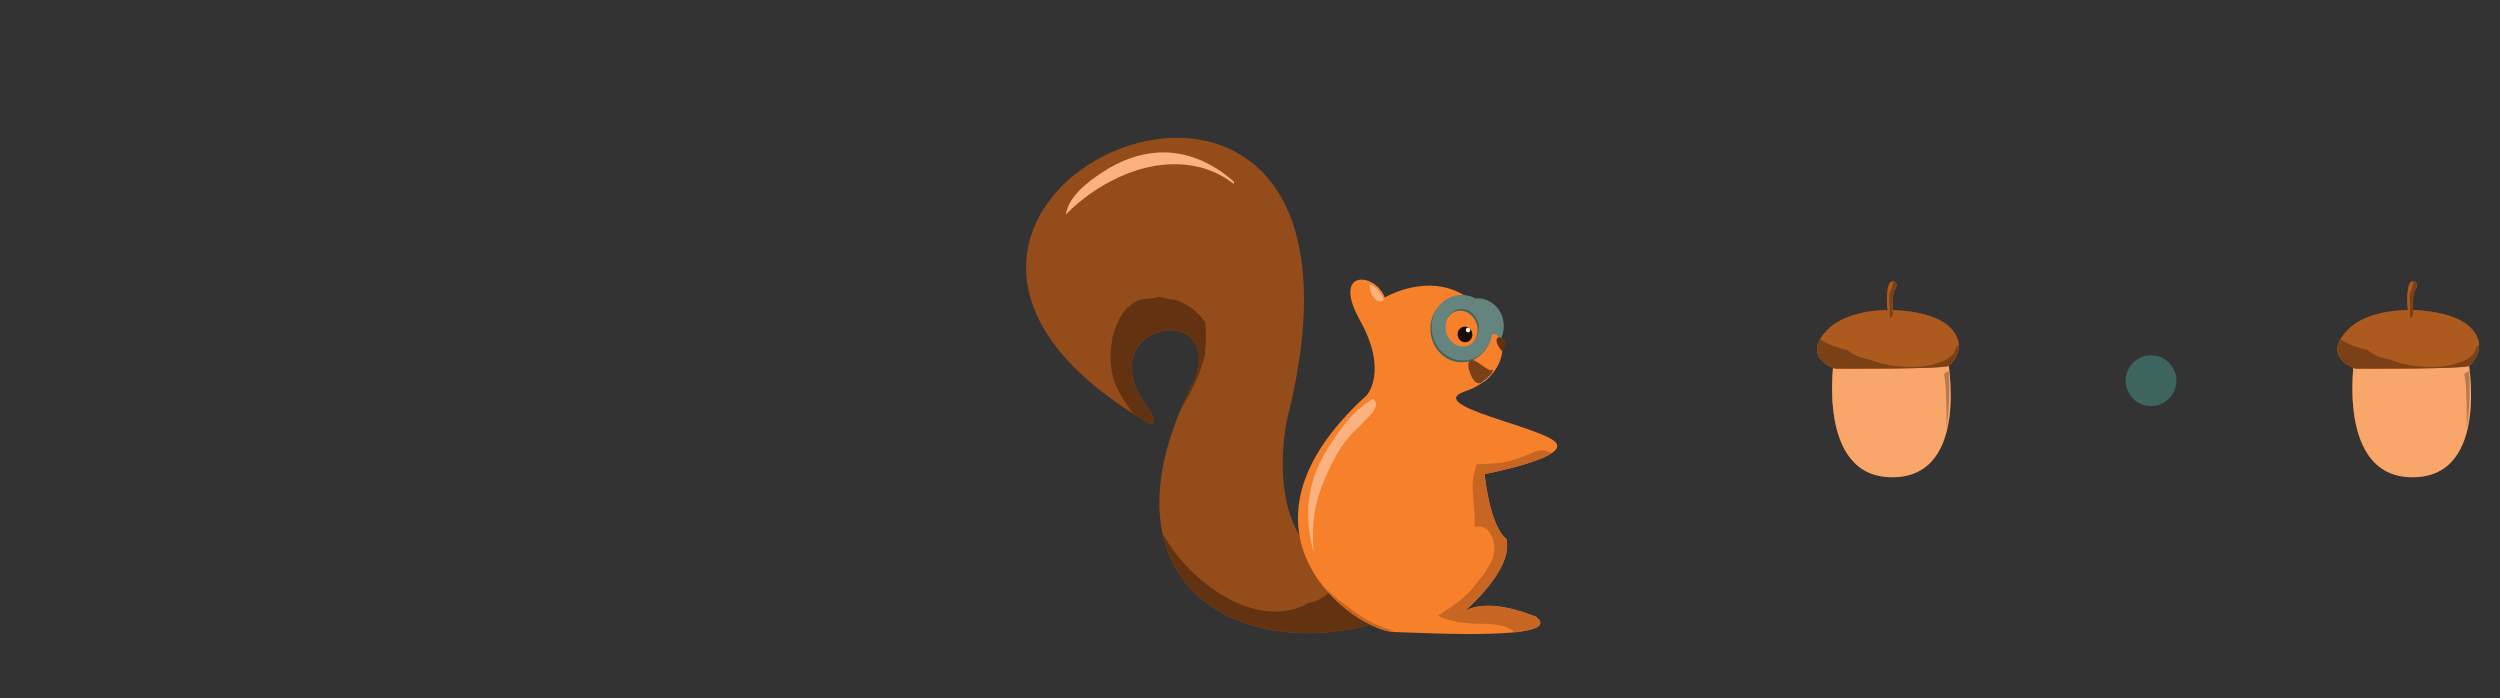<svg width="394" height="110" viewBox="0 0 394 110" fill="none" xmlns="http://www.w3.org/2000/svg">
<rect x="0" y="0" width="394" height="110" fill="#333333" stroke="none"/>
<g clip-path="url(#clip0_1459_4065)">
<path d="M216.385 98.344C194.493 104.4 172.058 91.311 188.237 59.901C193.096 46.932 170.679 51.069 181.205 64.71C182.456 66.768 181.804 67.116 180.774 66.523C120.912 31.375 222.99 -13.517 202.825 66.186C202.825 66.186 198.897 83.759 210.081 89.309C221.266 94.86 222.305 93.954 216.385 98.344Z" fill="#944D1A"/>
<path d="M190.753 92.535C195.051 95.694 200.695 97.754 205.651 95.327C205.816 95.248 205.963 95.153 206.097 95.053C207.095 94.86 208.051 94.513 208.86 93.889C210.388 92.706 210.689 91.045 210.259 89.397C221.276 94.851 222.275 93.978 216.387 98.347C201.571 102.444 186.508 97.774 183.332 84.588C183.347 84.501 183.367 84.416 183.385 84.328C185.196 87.602 187.867 90.417 190.753 92.538L190.753 92.535Z" fill="#633311"/>
<path d="M173.67 27.196C176.334 25.435 179.286 24.245 182.458 24.043C186.94 23.755 191.095 25.639 194.455 28.624C194.449 28.757 194.452 28.884 194.466 29.007C189.149 24.819 182.207 25.244 176.438 27.882C173.388 29.276 170.427 31.294 167.968 33.816C168.449 30.874 171.467 28.655 173.668 27.199L173.67 27.196Z" fill="#FAB380"/>
<path d="M175.027 56.802C175.022 56.705 175.019 56.636 175.017 56.591C175.017 56.486 175.016 56.384 175.016 56.279C175.022 56.001 175.034 55.725 175.051 55.447C175.091 54.8 175.168 54.154 175.281 53.517C175.309 53.358 175.341 53.199 175.374 53.042C175.448 52.753 175.529 52.466 175.62 52.185C175.814 51.584 176.055 51.014 176.306 50.436C176.327 50.391 176.343 50.353 176.354 50.322C176.372 50.296 176.395 50.263 176.423 50.216C176.607 49.926 176.779 49.631 176.979 49.351C177.126 49.144 177.285 48.947 177.441 48.749C177.548 48.638 177.657 48.532 177.77 48.427C177.952 48.26 178.142 48.101 178.335 47.95C178.409 47.894 178.488 47.839 178.562 47.785C178.597 47.765 178.643 47.741 178.701 47.705C178.927 47.603 179.141 47.478 179.369 47.384C179.493 47.333 179.62 47.286 179.747 47.239C179.763 47.237 179.779 47.232 179.797 47.227C180.056 47.183 180.31 47.122 180.571 47.087C180.697 47.071 181.791 47.045 181.138 47.032C181.678 47.042 182.202 46.946 182.67 46.745C182.684 46.745 182.699 46.748 182.713 46.749C183.574 47.033 184.46 47.199 185.355 47.286C187.189 47.922 188.786 49.097 189.964 50.839C190.109 52.542 190.08 54.247 189.887 55.932C189.167 58.992 187.67 61.932 186.012 64.717C186.002 64.729 185.992 64.743 185.98 64.755C186.627 63.188 187.378 61.572 188.237 59.901C193.096 46.932 170.679 51.069 181.205 64.71C182.456 66.768 181.804 67.116 180.774 66.523C180.043 66.094 179.339 65.663 178.655 65.232C177.726 64.062 176.88 62.834 176.214 61.494C175.954 60.971 175.721 60.442 175.534 59.886C175.507 59.806 175.483 59.724 175.457 59.643C175.446 59.6 175.432 59.542 175.411 59.463C175.362 59.203 175.297 58.946 175.248 58.684C175.135 58.057 175.087 57.432 175.025 56.8L175.027 56.802Z" fill="#633311"/>
<path d="M205.898 85.964C206.115 86.231 206.34 86.492 206.58 86.743C206.421 86.809 206.274 86.896 206.141 86.994C206.075 86.652 205.986 86.308 205.898 85.964Z" fill="#633311"/>
<path d="M233.323 54.925C231.645 55.179 230.058 53.889 229.779 52.045C229.5 50.2 230.635 48.5 232.313 48.246C233.992 47.992 235.578 49.282 235.857 51.126C236.136 52.971 235.001 54.671 233.323 54.925Z" stroke="#3E655D" stroke-width="1.82" stroke-miterlimit="10"/>
<path d="M233.516 54.646C231.838 54.9 230.251 53.61 229.972 51.766C229.693 49.921 230.828 48.221 232.506 47.967C234.185 47.713 235.771 49.003 236.05 50.847C236.329 52.691 235.194 54.392 233.516 54.646Z" stroke="#65847D" stroke-width="1.82" stroke-miterlimit="10"/>
<path d="M218.246 46.876C218.246 46.876 230.114 39.839 236.125 53.163C237.422 53.966 237.314 59.475 230.832 61.703C224.35 63.931 243.203 67.324 245.218 69.766C247.233 72.209 233.974 74.712 233.974 74.712C233.974 74.712 234.732 82.837 237.4 84.931C238.671 90.232 229.635 97.341 229.635 97.341C229.635 97.341 232.07 93.227 242.077 97.208C246.879 100.977 225.066 99.779 219.631 99.602C213.47 99.284 191.623 83.859 215.402 62.288C215.402 62.288 218.831 58.523 214.321 50.466C209.811 42.408 216.699 42.865 218.246 46.876Z" fill="#F7802B"/>
<path d="M231.627 98.245C229.905 98.116 228.135 97.792 226.626 97.036C227.039 96.779 227.443 96.508 227.825 96.226C229.923 94.937 231.804 93.317 233.181 91.274C233.709 90.752 234.177 90.132 234.511 89.447C234.794 89.02 235.036 88.569 235.225 88.088C235.563 87.233 235.6 86.121 235.341 85.154C235.301 84.938 235.233 84.736 235.132 84.552C234.663 83.472 233.755 82.735 232.419 83.057C232.455 81.71 232.336 80.348 232.224 79.014C232.079 77.295 231.915 75.74 232.457 74.182C232.569 73.86 232.629 73.529 232.645 73.2C234.338 73.059 236.052 73.124 237.721 72.7C238.856 72.411 239.953 72.005 241.037 71.549C241.644 71.293 242.247 70.999 242.913 70.976C243.175 70.966 244.422 71.095 244.4 71.51C241.591 73.271 233.976 74.709 233.976 74.709C233.976 74.709 234.734 82.834 237.402 84.928C238.374 88.983 233.314 94.098 230.883 96.275C232.453 95.406 235.752 94.688 242.079 97.205C243.842 98.589 242.015 99.302 238.73 99.644C236.927 98.031 233.881 98.414 231.627 98.245Z" fill="#C66622"/>
<path d="M213.463 96.419C214.882 97.413 216.896 98.664 218.869 99.165C219.145 99.323 219.425 99.468 219.707 99.603C219.683 99.601 219.655 99.6 219.631 99.599C217.145 99.47 212.105 96.881 208.541 92.419C210.111 93.847 211.735 95.207 213.462 96.416L213.463 96.419Z" fill="#C66622"/>
<path d="M215.831 44.794C215.876 44.808 215.919 44.816 215.964 44.834C216.846 45.16 217.762 46.21 218.102 47.265C217.989 47.327 217.875 47.392 217.764 47.454C217.725 47.477 217.689 47.502 217.651 47.528C216.847 47.56 216.333 46.741 216.001 45.997C215.95 45.595 215.896 45.191 215.829 44.795L215.831 44.794Z" fill="#FAB380"/>
<path d="M234.138 58.837C234.394 58.965 234.647 59.094 234.892 59.227C234.525 59.61 234.092 59.98 233.594 60.327C233.808 59.845 233.989 59.349 234.135 58.837L234.138 58.837Z" fill="#FAB380"/>
<path d="M216.858 63.815C216.8 64.581 215.967 65.383 215.499 65.898C214.621 66.87 213.624 67.71 212.751 68.686C210.793 70.87 209.386 73.926 208.294 76.693C207.144 79.611 206.823 82.468 206.935 85.633C206.952 86.12 206.98 86.605 207.025 87.087C206.35 84.64 206.063 82.104 206.178 79.597C206.49 76.996 207.079 74.407 208.421 72.197C208.497 72.073 208.539 71.949 208.558 71.826C209.552 70.123 210.635 68.484 211.862 66.943C212.532 66.102 213.251 65.277 214.033 64.522C214.146 64.495 214.26 64.438 214.369 64.349C215.01 63.83 215.642 63.223 216.398 62.886C216.69 63.014 216.882 63.505 216.858 63.815Z" fill="#FAB380"/>
<path d="M231.068 53.927C230.433 54.023 229.836 53.555 229.734 52.88C229.632 52.206 230.064 51.582 230.699 51.486C231.334 51.39 231.931 51.859 232.033 52.533C232.135 53.207 231.703 53.831 231.068 53.927Z" fill="#190D04"/>
<path d="M231.421 52.376C231.231 52.405 231.051 52.264 231.021 52.062C230.99 51.859 231.12 51.672 231.31 51.643C231.501 51.615 231.68 51.755 231.711 51.958C231.741 52.16 231.611 52.347 231.421 52.376Z" fill="#FEF2EA"/>
<path d="M236.687 55.325C236.687 55.325 238.416 53.358 236.125 53.163C235.263 53.653 236.687 55.325 236.687 55.325Z" fill="#633311"/>
<path d="M233.866 59.996C233.866 59.996 232.478 61.704 231.465 58.112C230.949 54.694 234.371 58.672 235.024 58.323C235.677 57.975 234.942 59.334 233.866 59.996Z" fill="#7C4016"/>
<path d="M230.855 55.957C228.83 56.263 226.916 54.708 226.58 52.483C226.243 50.259 227.612 48.207 229.637 47.901C231.662 47.595 233.576 49.151 233.913 51.375C234.249 53.6 232.88 55.651 230.855 55.957Z" stroke="#3E655D" stroke-width="2.2" stroke-miterlimit="10"/>
<path d="M231.048 55.678C229.023 55.984 227.109 54.429 226.773 52.204C226.436 49.98 227.805 47.928 229.83 47.622C231.855 47.316 233.769 48.871 234.106 51.096C234.442 53.321 233.073 55.372 231.048 55.678Z" stroke="#65847D" stroke-width="2.2" stroke-miterlimit="10"/>
<path d="M235.941 51.942C235.941 51.942 235.177 51.558 234.331 52.185" stroke="#65847D" stroke-width="1.66" stroke-miterlimit="10" stroke-linecap="round"/>
</g>
<path d="M306.908 56.249C306.908 56.249 310.623 75.074 298.35 75.214C286.077 75.355 289.055 56.442 289.055 56.442C289.055 56.442 297.104 48.895 306.908 56.249Z" fill="#944D1A"/>
<path d="M289.055 56.442C289.055 56.442 297.104 48.895 306.908 56.249C306.908 56.249 306.99 56.665 307.09 57.374C306.812 57.285 306.517 57.247 306.228 57.269C306.159 57.274 305.603 57.3 305.613 57.306C305.337 57.308 305.06 57.295 304.784 57.28C304.195 57.246 303.607 57.185 303.022 57.112C301.885 56.973 300.753 56.786 299.614 56.674C297.445 56.458 295.203 56.568 293.025 56.787C292.467 56.363 291.743 56.251 291.04 56.538C290.062 56.936 289.562 58.343 290.043 59.347C290.047 59.357 290.051 59.365 290.056 59.375C290.024 59.399 289.99 59.422 289.959 59.449C289.377 59.945 289.211 61.016 289.757 61.636C290.174 62.108 290.468 62.584 290.474 63.208C290.481 63.958 290.183 64.673 289.893 65.336C289.559 66.097 290.026 67.062 290.732 67.365C291.218 67.574 291.715 67.481 292.099 67.195C292.241 67.51 292.396 67.816 292.563 68.117C292.558 68.228 292.562 68.347 292.58 68.472C292.903 70.766 293.62 72.982 295.004 74.687C286.665 71.637 289.055 56.446 289.055 56.446L289.055 56.442Z" fill="#944D1A"/>
<path d="M307.209 57.587C307.209 57.587 310.582 54.664 307.179 51.461C303.777 48.256 292.28 47.581 288.01 51.984C283.741 56.388 289.2 58.09 289.2 58.09C289.2 58.09 307.322 58.231 307.209 57.587Z" fill="#944D1A"/>
<path d="M286.853 53.48C288.131 54.319 289.611 54.814 291.09 55.158C292.174 55.975 293.414 56.466 294.728 56.706C294.829 56.759 294.935 56.797 295.048 56.818C296.282 57.266 297.559 57.574 298.853 57.711C300.612 57.897 302.465 57.957 304.191 57.547C305.666 57.198 307.766 56.633 308.224 54.895C308.233 54.859 308.24 54.824 308.248 54.787C308.41 54.656 308.56 54.509 308.696 54.34C308.782 56.224 307.21 57.587 307.21 57.587C307.322 58.229 289.201 58.089 289.201 58.089C289.201 58.089 284.997 56.778 286.855 53.48L286.853 53.48Z" fill="#944D1A"/>
<path d="M298.333 49.633C298.333 49.633 297.987 46.52 298.7 45.489C299.414 44.458 297.762 43.389 297.486 45.673C297.211 47.956 297.585 49.614 297.765 49.983C297.945 50.351 298.333 49.633 298.333 49.633Z" fill="#944D1A"/>
<path d="M297.767 47.182C297.75 46.816 297.721 46.463 297.846 46.117C298.018 45.646 298.222 45.287 298.32 44.778C298.349 44.622 298.338 44.465 298.296 44.319C298.739 44.292 299.111 44.896 298.7 45.489C297.987 46.52 298.333 49.633 298.333 49.633C298.333 49.633 298.014 50.223 297.82 50.055C297.796 49.097 297.812 48.14 297.767 47.182Z" fill="#944D1A"/>
<path d="M306.908 56.249C306.908 56.249 310.623 75.074 298.35 75.214C286.077 75.355 289.055 56.442 289.055 56.442C289.055 56.442 297.104 48.895 306.908 56.249Z" fill="#F9A66B"/>
<path d="M307.209 57.587C307.209 57.587 310.582 54.664 307.179 51.461C303.777 48.256 292.28 47.581 288.01 51.984C283.741 56.388 289.2 58.09 289.2 58.09C289.2 58.09 307.322 58.231 307.209 57.587Z" fill="#AD5A1E"/>
<path d="M286.853 53.48C288.131 54.319 289.611 54.814 291.09 55.158C292.174 55.975 293.414 56.466 294.728 56.706C294.829 56.759 294.935 56.797 295.048 56.818C296.282 57.266 297.559 57.574 298.853 57.711C300.612 57.897 302.465 57.957 304.191 57.547C305.666 57.198 307.766 56.633 308.224 54.895C308.233 54.859 308.24 54.824 308.248 54.787C308.41 54.656 308.56 54.509 308.696 54.34C308.782 56.224 307.21 57.587 307.21 57.587C307.322 58.229 289.201 58.089 289.201 58.089C289.201 58.089 284.997 56.778 286.855 53.48L286.853 53.48Z" fill="#7C4016"/>
<path d="M298.333 49.633C298.333 49.633 297.987 46.52 298.7 45.489C299.414 44.458 297.762 43.389 297.486 45.673C297.211 47.956 297.585 49.614 297.765 49.983C297.945 50.351 298.333 49.633 298.333 49.633Z" fill="#AD5A1E"/>
<path d="M297.767 47.182C297.75 46.816 297.721 46.463 297.846 46.117C298.018 45.646 298.222 45.287 298.32 44.778C298.349 44.622 298.338 44.465 298.296 44.319C298.739 44.292 299.111 44.896 298.7 45.489C297.987 46.52 298.333 49.633 298.333 49.633C298.333 49.633 298.014 50.223 297.82 50.055C297.796 49.097 297.812 48.14 297.767 47.182Z" fill="#7C4016"/>
<path d="M307.118 58.459C307.118 58.459 307.499 62.622 306.763 67.613C306.763 67.613 306.828 59.822 306.346 59.104C306.307 58.846 307.118 58.459 307.118 58.459Z" fill="#B77B53"/>
<path d="M388.908 56.249C388.908 56.249 392.623 75.074 380.35 75.214C368.077 75.355 371.055 56.442 371.055 56.442C371.055 56.442 379.104 48.895 388.908 56.249Z" fill="#944D1A"/>
<path d="M371.055 56.442C371.055 56.442 379.104 48.895 388.908 56.249C388.908 56.249 388.99 56.665 389.09 57.374C388.812 57.285 388.517 57.247 388.228 57.269C388.159 57.274 387.603 57.3 387.613 57.306C387.337 57.308 387.06 57.295 386.784 57.28C386.195 57.246 385.607 57.185 385.022 57.112C383.885 56.973 382.753 56.786 381.614 56.674C379.445 56.458 377.203 56.568 375.025 56.787C374.467 56.363 373.743 56.251 373.04 56.538C372.062 56.936 371.562 58.343 372.043 59.347C372.047 59.357 372.051 59.365 372.056 59.375C372.024 59.399 371.99 59.422 371.959 59.449C371.377 59.945 371.211 61.016 371.757 61.636C372.174 62.108 372.468 62.584 372.474 63.208C372.481 63.958 372.183 64.673 371.893 65.336C371.559 66.097 372.026 67.062 372.732 67.365C373.218 67.574 373.715 67.481 374.099 67.195C374.241 67.51 374.396 67.816 374.563 68.117C374.558 68.228 374.562 68.347 374.58 68.472C374.903 70.766 375.62 72.982 377.004 74.687C368.665 71.637 371.055 56.446 371.055 56.446L371.055 56.442Z" fill="#944D1A"/>
<path d="M389.209 57.587C389.209 57.587 392.582 54.664 389.179 51.461C385.777 48.256 374.28 47.581 370.01 51.984C365.741 56.388 371.2 58.09 371.2 58.09C371.2 58.09 389.322 58.231 389.209 57.587Z" fill="#944D1A"/>
<path d="M368.853 53.48C370.131 54.319 371.611 54.814 373.09 55.158C374.174 55.975 375.414 56.466 376.728 56.706C376.829 56.759 376.935 56.797 377.048 56.818C378.282 57.266 379.559 57.574 380.853 57.711C382.612 57.897 384.465 57.957 386.191 57.547C387.666 57.198 389.766 56.633 390.224 54.895C390.233 54.859 390.24 54.824 390.248 54.787C390.41 54.656 390.56 54.509 390.696 54.34C390.782 56.224 389.21 57.587 389.21 57.587C389.322 58.229 371.201 58.089 371.201 58.089C371.201 58.089 366.997 56.778 368.855 53.48L368.853 53.48Z" fill="#944D1A"/>
<path d="M380.333 49.633C380.333 49.633 379.987 46.52 380.7 45.489C381.414 44.458 379.762 43.389 379.486 45.673C379.211 47.956 379.585 49.614 379.765 49.983C379.945 50.351 380.333 49.633 380.333 49.633Z" fill="#944D1A"/>
<path d="M379.767 47.182C379.75 46.816 379.721 46.463 379.847 46.117C380.018 45.646 380.222 45.287 380.32 44.778C380.35 44.622 380.338 44.465 380.296 44.319C380.739 44.292 381.111 44.896 380.7 45.489C379.987 46.52 380.333 49.633 380.333 49.633C380.333 49.633 380.014 50.223 379.82 50.055C379.796 49.097 379.812 48.14 379.767 47.182Z" fill="#944D1A"/>
<path d="M388.908 56.249C388.908 56.249 392.623 75.074 380.35 75.214C368.077 75.355 371.055 56.442 371.055 56.442C371.055 56.442 379.104 48.895 388.908 56.249Z" fill="#F9A66B"/>
<path d="M389.209 57.587C389.209 57.587 392.582 54.664 389.179 51.461C385.777 48.256 374.28 47.581 370.01 51.984C365.741 56.388 371.2 58.09 371.2 58.09C371.2 58.09 389.322 58.231 389.209 57.587Z" fill="#AD5A1E"/>
<path d="M368.853 53.48C370.131 54.319 371.611 54.814 373.09 55.158C374.174 55.975 375.414 56.466 376.728 56.706C376.829 56.759 376.935 56.797 377.048 56.818C378.282 57.266 379.559 57.574 380.853 57.711C382.612 57.897 384.465 57.957 386.191 57.547C387.666 57.198 389.766 56.633 390.224 54.895C390.233 54.859 390.24 54.824 390.248 54.787C390.41 54.656 390.56 54.509 390.696 54.34C390.782 56.224 389.21 57.587 389.21 57.587C389.322 58.229 371.201 58.089 371.201 58.089C371.201 58.089 366.997 56.778 368.855 53.48L368.853 53.48Z" fill="#7C4016"/>
<path d="M380.333 49.633C380.333 49.633 379.987 46.52 380.7 45.489C381.414 44.458 379.762 43.389 379.486 45.673C379.211 47.956 379.585 49.614 379.765 49.983C379.945 50.351 380.333 49.633 380.333 49.633Z" fill="#AD5A1E"/>
<path d="M379.767 47.182C379.75 46.816 379.721 46.463 379.847 46.117C380.018 45.646 380.222 45.287 380.32 44.778C380.35 44.622 380.338 44.465 380.296 44.319C380.739 44.292 381.111 44.896 380.7 45.489C379.987 46.52 380.333 49.633 380.333 49.633C380.333 49.633 380.014 50.223 379.82 50.055C379.796 49.097 379.812 48.14 379.767 47.182Z" fill="#7C4016"/>
<path d="M389.118 58.459C389.118 58.459 389.499 62.622 388.763 67.613C388.763 67.613 388.828 59.822 388.346 59.104C388.307 58.846 389.118 58.459 389.118 58.459Z" fill="#B77B53"/>
<circle cx="339" cy="60" r="4" fill="#3E655D"/>
<defs>
<clipPath id="clip0_1459_4065">
<rect width="103.472" height="85.295" fill="white" transform="matrix(-0.989 0.149 0.149 0.989 261.31 10)"/>
</clipPath>
</defs>
</svg>
